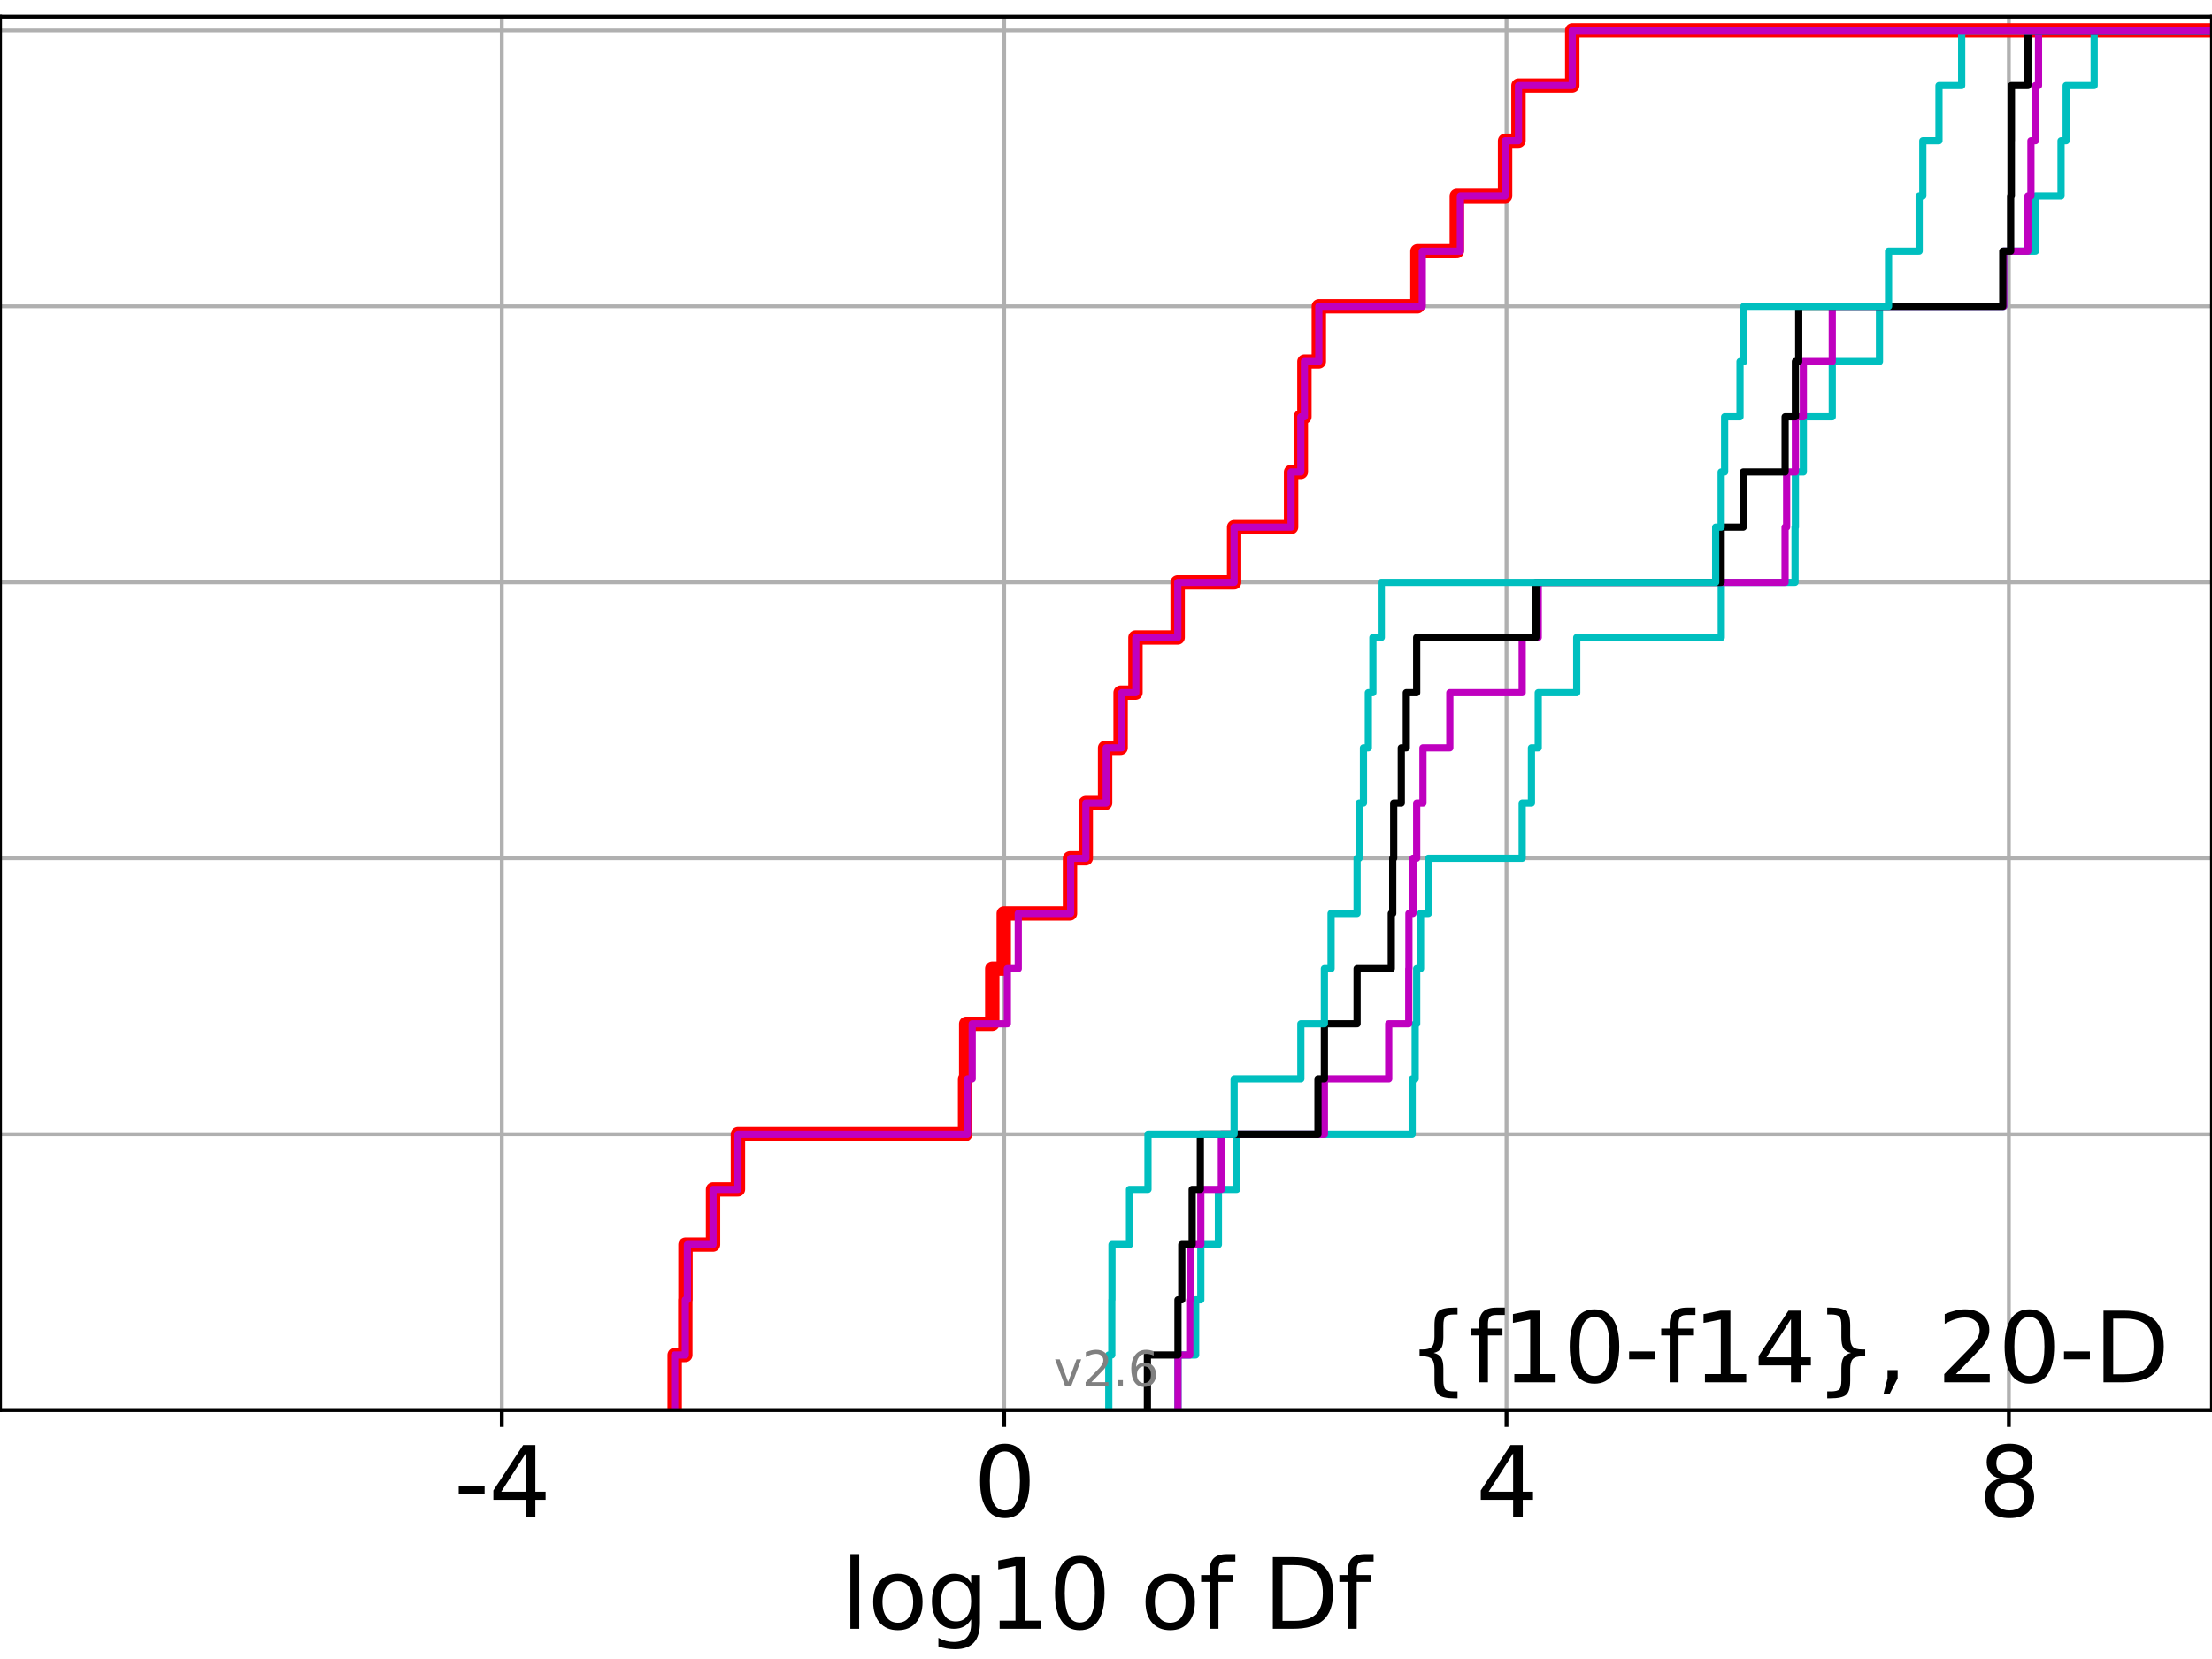 <?xml version="1.0" encoding="utf-8" standalone="no"?>
<!DOCTYPE svg PUBLIC "-//W3C//DTD SVG 1.1//EN"
  "http://www.w3.org/Graphics/SVG/1.1/DTD/svg11.dtd">
<svg xmlns:xlink="http://www.w3.org/1999/xlink" width="460.8pt" height="345.6pt" viewBox="0 0 460.8 345.6" xmlns="http://www.w3.org/2000/svg" version="1.1">
 <defs>
  <style type="text/css">*{stroke-linejoin: round; stroke-linecap: butt}</style>
 </defs>
 <g id="figure_1">
  <g id="patch_1">
   <path d="M 0 345.6 
L 460.8 345.6 
L 460.8 0 
L 0 0 
z
" style="fill: #ffffff"/>
  </g>
  <g id="axes_1">
   <g id="patch_2">
    <path d="M 0 293.76 
L 460.8 293.76 
L 460.8 3.456 
L 0 3.456 
z
" style="fill: #ffffff"/>
   </g>
   <g id="matplotlib.axis_1">
    <g id="xtick_1">
     <g id="line2d_1">
      <path d="M 104.536 293.76 
L 104.536 3.456 
" clip-path="url(#pffc7e679cd)" style="fill: none; stroke: #b0b0b0; stroke-width: 0.8; stroke-linecap: square"/>
     </g>
     <g id="line2d_2">
      <defs>
       <path id="m96d35c6bd0" d="M 0 0 
L 0 3.5 
" style="stroke: #000000; stroke-width: 0.8"/>
      </defs>
      <g>
       <use xlink:href="#m96d35c6bd0" x="104.536" y="293.76" style="stroke: #000000; stroke-width: 0.8"/>
      </g>
     </g>
     <g id="text_1">
      <!-- -4 -->
      <g transform="translate(94.565 315.957)scale(0.2 -0.2)">
       <defs>
        <path id="DejaVuSans-2d" d="M 313 2009 
L 1997 2009 
L 1997 1497 
L 313 1497 
L 313 2009 
z
" transform="scale(0.016)"/>
        <path id="DejaVuSans-34" d="M 2419 4116 
L 825 1625 
L 2419 1625 
L 2419 4116 
z
M 2253 4666 
L 3047 4666 
L 3047 1625 
L 3713 1625 
L 3713 1100 
L 3047 1100 
L 3047 0 
L 2419 0 
L 2419 1100 
L 313 1100 
L 313 1709 
L 2253 4666 
z
" transform="scale(0.016)"/>
       </defs>
       <use xlink:href="#DejaVuSans-2d"/>
       <use xlink:href="#DejaVuSans-34" x="36.084"/>
      </g>
     </g>
    </g>
    <g id="xtick_2">
     <g id="line2d_3">
      <path d="M 209.185 293.76 
L 209.185 3.456 
" clip-path="url(#pffc7e679cd)" style="fill: none; stroke: #b0b0b0; stroke-width: 0.8; stroke-linecap: square"/>
     </g>
     <g id="line2d_4">
      <g>
       <use xlink:href="#m96d35c6bd0" x="209.185" y="293.76" style="stroke: #000000; stroke-width: 0.8"/>
      </g>
     </g>
     <g id="text_2">
      <!-- 0 -->
      <g transform="translate(202.822 315.957)scale(0.2 -0.2)">
       <defs>
        <path id="DejaVuSans-30" d="M 2034 4250 
Q 1547 4250 1301 3770 
Q 1056 3291 1056 2328 
Q 1056 1369 1301 889 
Q 1547 409 2034 409 
Q 2525 409 2770 889 
Q 3016 1369 3016 2328 
Q 3016 3291 2770 3770 
Q 2525 4250 2034 4250 
z
M 2034 4750 
Q 2819 4750 3233 4129 
Q 3647 3509 3647 2328 
Q 3647 1150 3233 529 
Q 2819 -91 2034 -91 
Q 1250 -91 836 529 
Q 422 1150 422 2328 
Q 422 3509 836 4129 
Q 1250 4750 2034 4750 
z
" transform="scale(0.016)"/>
       </defs>
       <use xlink:href="#DejaVuSans-30"/>
      </g>
     </g>
    </g>
    <g id="xtick_3">
     <g id="line2d_5">
      <path d="M 313.833 293.76 
L 313.833 3.456 
" clip-path="url(#pffc7e679cd)" style="fill: none; stroke: #b0b0b0; stroke-width: 0.8; stroke-linecap: square"/>
     </g>
     <g id="line2d_6">
      <g>
       <use xlink:href="#m96d35c6bd0" x="313.833" y="293.76" style="stroke: #000000; stroke-width: 0.8"/>
      </g>
     </g>
     <g id="text_3">
      <!-- 4 -->
      <g transform="translate(307.471 315.957)scale(0.2 -0.2)">
       <use xlink:href="#DejaVuSans-34"/>
      </g>
     </g>
    </g>
    <g id="xtick_4">
     <g id="line2d_7">
      <path d="M 418.482 293.76 
L 418.482 3.456 
" clip-path="url(#pffc7e679cd)" style="fill: none; stroke: #b0b0b0; stroke-width: 0.8; stroke-linecap: square"/>
     </g>
     <g id="line2d_8">
      <g>
       <use xlink:href="#m96d35c6bd0" x="418.482" y="293.76" style="stroke: #000000; stroke-width: 0.8"/>
      </g>
     </g>
     <g id="text_4">
      <!-- 8 -->
      <g transform="translate(412.12 315.957)scale(0.2 -0.2)">
       <defs>
        <path id="DejaVuSans-38" d="M 2034 2216 
Q 1584 2216 1326 1975 
Q 1069 1734 1069 1313 
Q 1069 891 1326 650 
Q 1584 409 2034 409 
Q 2484 409 2743 651 
Q 3003 894 3003 1313 
Q 3003 1734 2745 1975 
Q 2488 2216 2034 2216 
z
M 1403 2484 
Q 997 2584 770 2862 
Q 544 3141 544 3541 
Q 544 4100 942 4425 
Q 1341 4750 2034 4750 
Q 2731 4750 3128 4425 
Q 3525 4100 3525 3541 
Q 3525 3141 3298 2862 
Q 3072 2584 2669 2484 
Q 3125 2378 3379 2068 
Q 3634 1759 3634 1313 
Q 3634 634 3220 271 
Q 2806 -91 2034 -91 
Q 1263 -91 848 271 
Q 434 634 434 1313 
Q 434 1759 690 2068 
Q 947 2378 1403 2484 
z
M 1172 3481 
Q 1172 3119 1398 2916 
Q 1625 2713 2034 2713 
Q 2441 2713 2670 2916 
Q 2900 3119 2900 3481 
Q 2900 3844 2670 4047 
Q 2441 4250 2034 4250 
Q 1625 4250 1398 4047 
Q 1172 3844 1172 3481 
z
" transform="scale(0.016)"/>
       </defs>
       <use xlink:href="#DejaVuSans-38"/>
      </g>
     </g>
    </g>
    <g id="text_5">
     <!-- log10 of Df -->
     <g transform="translate(175.214 339.313)scale(0.2 -0.2)">
      <defs>
       <path id="DejaVuSans-6c" d="M 603 4863 
L 1178 4863 
L 1178 0 
L 603 0 
L 603 4863 
z
" transform="scale(0.016)"/>
       <path id="DejaVuSans-6f" d="M 1959 3097 
Q 1497 3097 1228 2736 
Q 959 2375 959 1747 
Q 959 1119 1226 758 
Q 1494 397 1959 397 
Q 2419 397 2687 759 
Q 2956 1122 2956 1747 
Q 2956 2369 2687 2733 
Q 2419 3097 1959 3097 
z
M 1959 3584 
Q 2709 3584 3137 3096 
Q 3566 2609 3566 1747 
Q 3566 888 3137 398 
Q 2709 -91 1959 -91 
Q 1206 -91 779 398 
Q 353 888 353 1747 
Q 353 2609 779 3096 
Q 1206 3584 1959 3584 
z
" transform="scale(0.016)"/>
       <path id="DejaVuSans-67" d="M 2906 1791 
Q 2906 2416 2648 2759 
Q 2391 3103 1925 3103 
Q 1463 3103 1205 2759 
Q 947 2416 947 1791 
Q 947 1169 1205 825 
Q 1463 481 1925 481 
Q 2391 481 2648 825 
Q 2906 1169 2906 1791 
z
M 3481 434 
Q 3481 -459 3084 -895 
Q 2688 -1331 1869 -1331 
Q 1566 -1331 1297 -1286 
Q 1028 -1241 775 -1147 
L 775 -588 
Q 1028 -725 1275 -790 
Q 1522 -856 1778 -856 
Q 2344 -856 2625 -561 
Q 2906 -266 2906 331 
L 2906 616 
Q 2728 306 2450 153 
Q 2172 0 1784 0 
Q 1141 0 747 490 
Q 353 981 353 1791 
Q 353 2603 747 3093 
Q 1141 3584 1784 3584 
Q 2172 3584 2450 3431 
Q 2728 3278 2906 2969 
L 2906 3500 
L 3481 3500 
L 3481 434 
z
" transform="scale(0.016)"/>
       <path id="DejaVuSans-31" d="M 794 531 
L 1825 531 
L 1825 4091 
L 703 3866 
L 703 4441 
L 1819 4666 
L 2450 4666 
L 2450 531 
L 3481 531 
L 3481 0 
L 794 0 
L 794 531 
z
" transform="scale(0.016)"/>
       <path id="DejaVuSans-20" transform="scale(0.016)"/>
       <path id="DejaVuSans-66" d="M 2375 4863 
L 2375 4384 
L 1825 4384 
Q 1516 4384 1395 4259 
Q 1275 4134 1275 3809 
L 1275 3500 
L 2222 3500 
L 2222 3053 
L 1275 3053 
L 1275 0 
L 697 0 
L 697 3053 
L 147 3053 
L 147 3500 
L 697 3500 
L 697 3744 
Q 697 4328 969 4595 
Q 1241 4863 1831 4863 
L 2375 4863 
z
" transform="scale(0.016)"/>
       <path id="DejaVuSans-44" d="M 1259 4147 
L 1259 519 
L 2022 519 
Q 2988 519 3436 956 
Q 3884 1394 3884 2338 
Q 3884 3275 3436 3711 
Q 2988 4147 2022 4147 
L 1259 4147 
z
M 628 4666 
L 1925 4666 
Q 3281 4666 3915 4102 
Q 4550 3538 4550 2338 
Q 4550 1131 3912 565 
Q 3275 0 1925 0 
L 628 0 
L 628 4666 
z
" transform="scale(0.016)"/>
      </defs>
      <use xlink:href="#DejaVuSans-6c"/>
      <use xlink:href="#DejaVuSans-6f" x="27.783"/>
      <use xlink:href="#DejaVuSans-67" x="88.965"/>
      <use xlink:href="#DejaVuSans-31" x="152.441"/>
      <use xlink:href="#DejaVuSans-30" x="216.064"/>
      <use xlink:href="#DejaVuSans-20" x="279.688"/>
      <use xlink:href="#DejaVuSans-6f" x="311.475"/>
      <use xlink:href="#DejaVuSans-66" x="372.656"/>
      <use xlink:href="#DejaVuSans-20" x="407.861"/>
      <use xlink:href="#DejaVuSans-44" x="439.648"/>
      <use xlink:href="#DejaVuSans-66" x="516.65"/>
     </g>
    </g>
   </g>
   <g id="matplotlib.axis_2">
    <g id="ytick_1">
     <g id="line2d_9">
      <path d="M 0 293.76 
L 460.8 293.76 
" clip-path="url(#pffc7e679cd)" style="fill: none; stroke: #b0b0b0; stroke-width: 0.8; stroke-linecap: square"/>
     </g>
     <g id="line2d_10">
      <defs>
       <path id="m9d2ffea578" d="M 0 0 
L -3.5 0 
" style="stroke: #000000; stroke-width: 0.8"/>
      </defs>
      <g>
       <use xlink:href="#m9d2ffea578" x="0" y="293.76" style="stroke: #000000; stroke-width: 0.8"/>
      </g>
     </g>
    </g>
    <g id="ytick_2">
     <g id="line2d_11">
      <path d="M 0 236.274 
L 460.8 236.274 
" clip-path="url(#pffc7e679cd)" style="fill: none; stroke: #b0b0b0; stroke-width: 0.8; stroke-linecap: square"/>
     </g>
     <g id="line2d_12">
      <g>
       <use xlink:href="#m9d2ffea578" x="0" y="236.274" style="stroke: #000000; stroke-width: 0.8"/>
      </g>
     </g>
    </g>
    <g id="ytick_3">
     <g id="line2d_13">
      <path d="M 0 178.788 
L 460.8 178.788 
" clip-path="url(#pffc7e679cd)" style="fill: none; stroke: #b0b0b0; stroke-width: 0.8; stroke-linecap: square"/>
     </g>
     <g id="line2d_14">
      <g>
       <use xlink:href="#m9d2ffea578" x="0" y="178.788" style="stroke: #000000; stroke-width: 0.8"/>
      </g>
     </g>
    </g>
    <g id="ytick_4">
     <g id="line2d_15">
      <path d="M 0 121.302 
L 460.8 121.302 
" clip-path="url(#pffc7e679cd)" style="fill: none; stroke: #b0b0b0; stroke-width: 0.8; stroke-linecap: square"/>
     </g>
     <g id="line2d_16">
      <g>
       <use xlink:href="#m9d2ffea578" x="0" y="121.302" style="stroke: #000000; stroke-width: 0.8"/>
      </g>
     </g>
    </g>
    <g id="ytick_5">
     <g id="line2d_17">
      <path d="M 0 63.816 
L 460.8 63.816 
" clip-path="url(#pffc7e679cd)" style="fill: none; stroke: #b0b0b0; stroke-width: 0.8; stroke-linecap: square"/>
     </g>
     <g id="line2d_18">
      <g>
       <use xlink:href="#m9d2ffea578" x="0" y="63.816" style="stroke: #000000; stroke-width: 0.8"/>
      </g>
     </g>
    </g>
    <g id="ytick_6">
     <g id="line2d_19">
      <path d="M 0 6.33 
L 460.8 6.33 
" clip-path="url(#pffc7e679cd)" style="fill: none; stroke: #b0b0b0; stroke-width: 0.8; stroke-linecap: square"/>
     </g>
     <g id="line2d_20">
      <g>
       <use xlink:href="#m9d2ffea578" x="0" y="6.33" style="stroke: #000000; stroke-width: 0.8"/>
      </g>
     </g>
    </g>
   </g>
   <g id="line2d_21">
    <path d="M 140.555 293.76 
L 140.555 282.263 
L 142.764 282.263 
L 142.764 270.766 
L 142.801 270.766 
L 142.801 259.268 
L 148.541 259.268 
L 148.541 247.771 
L 153.724 247.771 
L 153.724 236.274 
L 201.043 236.274 
L 201.043 224.777 
L 201.28 224.777 
L 201.28 213.28 
L 206.707 213.28 
L 206.707 201.782 
L 209.098 201.782 
L 209.098 190.285 
L 222.899 190.285 
L 222.899 178.788 
L 226.185 178.788 
L 226.185 167.291 
L 230.215 167.291 
L 230.215 155.794 
L 233.444 155.794 
L 233.444 144.297 
L 236.539 144.297 
L 236.539 132.799 
L 245.326 132.799 
L 245.326 121.302 
L 257.091 121.302 
L 257.091 109.805 
L 268.956 109.805 
L 268.956 98.308 
L 270.988 98.308 
L 270.988 86.811 
L 271.733 86.811 
L 271.733 75.313 
L 274.735 75.313 
L 274.735 63.816 
L 295.281 63.816 
L 295.281 52.319 
L 303.479 52.319 
L 303.479 40.822 
L 313.54 40.822 
L 313.54 29.325 
L 316.327 29.325 
L 316.327 17.827 
L 327.53 17.827 
L 327.53 6.33 
L 327.53 6.33 
L 327.53 6.33 
L 460.8 6.33 
" clip-path="url(#pffc7e679cd)" style="fill: none; stroke: #ff0000; stroke-width: 3; stroke-linecap: square"/>
   </g>
   <g id="line2d_22">
    <path d="M 245.392 293.76 
L 245.392 282.263 
L 249.08 282.263 
L 249.08 270.766 
L 250.152 270.766 
L 250.152 259.268 
L 253.815 259.268 
L 253.815 247.771 
L 257.642 247.771 
L 257.642 236.274 
L 294.184 236.274 
L 294.184 224.777 
L 294.807 224.777 
L 294.807 213.28 
L 295.12 213.28 
L 295.12 201.782 
L 295.927 201.782 
L 295.927 190.285 
L 297.569 190.285 
L 297.569 178.788 
L 317.099 178.788 
L 317.099 167.291 
L 319.027 167.291 
L 319.027 155.794 
L 320.443 155.794 
L 320.443 144.297 
L 328.463 144.297 
L 328.463 132.799 
L 358.57 132.799 
L 358.57 121.302 
L 373.943 121.302 
L 373.943 109.805 
L 374.015 109.805 
L 374.015 98.308 
L 375.671 98.308 
L 375.671 86.811 
L 381.694 86.811 
L 381.694 75.313 
L 391.528 75.313 
L 391.528 63.816 
L 417.414 63.816 
L 417.414 52.319 
L 424.028 52.319 
L 424.028 40.822 
L 429.353 40.822 
L 429.353 29.325 
L 430.418 29.325 
L 430.418 17.827 
L 436.252 17.827 
L 436.252 6.33 
L 436.252 6.33 
L 436.252 6.33 
L 460.8 6.33 
" clip-path="url(#pffc7e679cd)" style="fill: none; stroke: #00bfbf; stroke-width: 1.5; stroke-linecap: square"/>
   </g>
   <g id="line2d_23">
    <path d="M 245.392 293.76 
L 245.392 282.263 
L 247.853 282.263 
L 247.853 270.766 
L 248.071 270.766 
L 248.071 259.268 
L 250.152 259.268 
L 250.152 247.771 
L 254.434 247.771 
L 254.434 236.274 
L 275.893 236.274 
L 275.893 224.777 
L 289.297 224.777 
L 289.297 213.28 
L 293.466 213.28 
L 293.466 201.782 
L 293.501 201.782 
L 293.501 190.285 
L 294.347 190.285 
L 294.347 178.788 
L 295.12 178.788 
L 295.12 167.291 
L 296.426 167.291 
L 296.426 155.794 
L 302.025 155.794 
L 302.025 144.297 
L 317.099 144.297 
L 317.099 132.799 
L 320.443 132.799 
L 320.443 121.302 
L 371.865 121.302 
L 371.865 109.805 
L 372.19 109.805 
L 372.19 98.308 
L 374.015 98.308 
L 374.015 86.811 
L 375.671 86.811 
L 375.671 75.313 
L 381.694 75.313 
L 381.694 63.816 
L 417.414 63.816 
L 417.414 52.319 
L 422.447 52.319 
L 422.447 40.822 
L 423.08 40.822 
L 423.08 29.325 
L 424.028 29.325 
L 424.028 17.827 
L 424.662 17.827 
L 424.662 6.33 
L 424.662 6.33 
L 424.662 6.33 
L 460.8 6.33 
" clip-path="url(#pffc7e679cd)" style="fill: none; stroke: #bf00bf; stroke-width: 1.5; stroke-linecap: square"/>
   </g>
   <g id="line2d_24">
    <path d="M 239.025 293.76 
L 239.025 282.263 
L 245.392 282.263 
L 245.392 270.766 
L 246.191 270.766 
L 246.191 259.268 
L 248.351 259.268 
L 248.351 247.771 
L 250.056 247.771 
L 250.056 236.274 
L 274.558 236.274 
L 274.558 224.777 
L 275.893 224.777 
L 275.893 213.28 
L 282.708 213.28 
L 282.708 201.782 
L 289.83 201.782 
L 289.83 190.285 
L 290.132 190.285 
L 290.132 178.788 
L 290.333 178.788 
L 290.333 167.291 
L 291.914 167.291 
L 291.914 155.794 
L 292.955 155.794 
L 292.955 144.297 
L 295.12 144.297 
L 295.12 132.799 
L 319.964 132.799 
L 319.964 121.302 
L 358.548 121.302 
L 358.548 109.805 
L 363.15 109.805 
L 363.15 98.308 
L 371.873 98.308 
L 371.873 86.811 
L 374.015 86.811 
L 374.015 75.313 
L 374.705 75.313 
L 374.705 63.816 
L 417.214 63.816 
L 417.214 52.319 
L 418.86 52.319 
L 418.86 40.822 
L 419.005 40.822 
L 419.005 29.325 
L 419.02 29.325 
L 419.02 17.827 
L 422.447 17.827 
L 422.447 6.33 
L 422.447 6.33 
L 422.447 6.33 
L 460.8 6.33 
" clip-path="url(#pffc7e679cd)" style="fill: none; stroke: #000000; stroke-width: 1.5; stroke-linecap: square"/>
   </g>
   <g id="line2d_25">
    <path d="M 230.98 293.76 
L 230.98 282.263 
L 231.611 282.263 
L 231.611 270.766 
L 231.644 270.766 
L 231.644 259.268 
L 235.296 259.268 
L 235.296 247.771 
L 239.146 247.771 
L 239.146 236.274 
L 257.091 236.274 
L 257.091 224.777 
L 270.988 224.777 
L 270.988 213.28 
L 275.893 213.28 
L 275.893 201.782 
L 277.286 201.782 
L 277.286 190.285 
L 282.708 190.285 
L 282.708 178.788 
L 283.128 178.788 
L 283.128 167.291 
L 284.035 167.291 
L 284.035 155.794 
L 285.049 155.794 
L 285.049 144.297 
L 285.999 144.297 
L 285.999 132.799 
L 287.752 132.799 
L 287.752 121.302 
L 357.408 121.302 
L 357.408 109.805 
L 358.548 109.805 
L 358.548 98.308 
L 359.27 98.308 
L 359.27 86.811 
L 362.476 86.811 
L 362.476 75.313 
L 363.272 75.313 
L 363.272 63.816 
L 393.422 63.816 
L 393.422 52.319 
L 399.799 52.319 
L 399.799 40.822 
L 400.559 40.822 
L 400.559 29.325 
L 403.927 29.325 
L 403.927 17.827 
L 408.654 17.827 
L 408.654 6.33 
L 408.654 6.33 
L 408.654 6.33 
L 460.8 6.33 
" clip-path="url(#pffc7e679cd)" style="fill: none; stroke: #00bfbf; stroke-width: 1.5; stroke-linecap: square"/>
   </g>
   <g id="line2d_26">
    <path d="M 140.555 293.76 
L 140.555 282.263 
L 142.764 282.263 
L 142.764 270.766 
L 143.197 270.766 
L 143.197 259.268 
L 148.541 259.268 
L 148.541 247.771 
L 153.724 247.771 
L 153.724 236.274 
L 201.532 236.274 
L 201.532 224.777 
L 202.525 224.777 
L 202.525 213.28 
L 209.85 213.28 
L 209.85 201.782 
L 212.123 201.782 
L 212.123 190.285 
L 223.04 190.285 
L 223.04 178.788 
L 226.203 178.788 
L 226.203 167.291 
L 230.446 167.291 
L 230.446 155.794 
L 233.671 155.794 
L 233.671 144.297 
L 236.611 144.297 
L 236.611 132.799 
L 245.359 132.799 
L 245.359 121.302 
L 257.091 121.302 
L 257.091 109.805 
L 268.956 109.805 
L 268.956 98.308 
L 270.988 98.308 
L 270.988 86.811 
L 271.733 86.811 
L 271.733 75.313 
L 274.735 75.313 
L 274.735 63.816 
L 296.286 63.816 
L 296.286 52.319 
L 304.221 52.319 
L 304.221 40.822 
L 313.54 40.822 
L 313.54 29.325 
L 316.327 29.325 
L 316.327 17.827 
L 327.53 17.827 
L 327.53 6.33 
L 327.53 6.33 
L 327.53 6.33 
L 460.8 6.33 
" clip-path="url(#pffc7e679cd)" style="fill: none; stroke: #bf00bf; stroke-width: 1.5; stroke-linecap: square"/>
   </g>
   <g id="patch_3">
    <path d="M 0 293.76 
L 0 3.456 
" style="fill: none; stroke: #000000; stroke-width: 0.8; stroke-linejoin: miter; stroke-linecap: square"/>
   </g>
   <g id="patch_4">
    <path d="M 460.8 293.76 
L 460.8 3.456 
" style="fill: none; stroke: #000000; stroke-width: 0.8; stroke-linejoin: miter; stroke-linecap: square"/>
   </g>
   <g id="patch_5">
    <path d="M 0 293.76 
L 460.8 293.76 
" style="fill: none; stroke: #000000; stroke-width: 0.8; stroke-linejoin: miter; stroke-linecap: square"/>
   </g>
   <g id="patch_6">
    <path d="M 0 3.456 
L 460.8 3.456 
" style="fill: none; stroke: #000000; stroke-width: 0.8; stroke-linejoin: miter; stroke-linecap: square"/>
   </g>
   <g id="text_6">
    <!-- {f10-f14}, 20-D -->
    <g transform="translate(293.159 287.954)scale(0.2 -0.2)">
     <defs>
      <path id="DejaVuSans-7b" d="M 3272 -594 
L 3272 -1044 
L 3078 -1044 
Q 2300 -1044 2036 -812 
Q 1772 -581 1772 109 
L 1772 856 
Q 1772 1328 1603 1509 
Q 1434 1691 991 1691 
L 800 1691 
L 800 2138 
L 991 2138 
Q 1438 2138 1605 2317 
Q 1772 2497 1772 2963 
L 1772 3713 
Q 1772 4403 2036 4633 
Q 2300 4863 3078 4863 
L 3272 4863 
L 3272 4416 
L 3059 4416 
Q 2619 4416 2484 4278 
Q 2350 4141 2350 3700 
L 2350 2925 
Q 2350 2434 2208 2212 
Q 2066 1991 1722 1913 
Q 2069 1828 2209 1606 
Q 2350 1384 2350 897 
L 2350 122 
Q 2350 -319 2484 -456 
Q 2619 -594 3059 -594 
L 3272 -594 
z
" transform="scale(0.016)"/>
      <path id="DejaVuSans-7d" d="M 800 -594 
L 1019 -594 
Q 1456 -594 1589 -459 
Q 1722 -325 1722 122 
L 1722 897 
Q 1722 1384 1862 1606 
Q 2003 1828 2350 1913 
Q 2003 1991 1862 2212 
Q 1722 2434 1722 2925 
L 1722 3700 
Q 1722 4144 1589 4280 
Q 1456 4416 1019 4416 
L 800 4416 
L 800 4863 
L 997 4863 
Q 1775 4863 2036 4633 
Q 2297 4403 2297 3713 
L 2297 2963 
Q 2297 2497 2465 2317 
Q 2634 2138 3078 2138 
L 3272 2138 
L 3272 1691 
L 3078 1691 
Q 2634 1691 2465 1509 
Q 2297 1328 2297 856 
L 2297 109 
Q 2297 -581 2036 -812 
Q 1775 -1044 997 -1044 
L 800 -1044 
L 800 -594 
z
" transform="scale(0.016)"/>
      <path id="DejaVuSans-2c" d="M 750 794 
L 1409 794 
L 1409 256 
L 897 -744 
L 494 -744 
L 750 256 
L 750 794 
z
" transform="scale(0.016)"/>
      <path id="DejaVuSans-32" d="M 1228 531 
L 3431 531 
L 3431 0 
L 469 0 
L 469 531 
Q 828 903 1448 1529 
Q 2069 2156 2228 2338 
Q 2531 2678 2651 2914 
Q 2772 3150 2772 3378 
Q 2772 3750 2511 3984 
Q 2250 4219 1831 4219 
Q 1534 4219 1204 4116 
Q 875 4013 500 3803 
L 500 4441 
Q 881 4594 1212 4672 
Q 1544 4750 1819 4750 
Q 2544 4750 2975 4387 
Q 3406 4025 3406 3419 
Q 3406 3131 3298 2873 
Q 3191 2616 2906 2266 
Q 2828 2175 2409 1742 
Q 1991 1309 1228 531 
z
" transform="scale(0.016)"/>
     </defs>
     <use xlink:href="#DejaVuSans-7b"/>
     <use xlink:href="#DejaVuSans-66" x="63.623"/>
     <use xlink:href="#DejaVuSans-31" x="98.828"/>
     <use xlink:href="#DejaVuSans-30" x="162.451"/>
     <use xlink:href="#DejaVuSans-2d" x="226.074"/>
     <use xlink:href="#DejaVuSans-66" x="262.158"/>
     <use xlink:href="#DejaVuSans-31" x="297.363"/>
     <use xlink:href="#DejaVuSans-34" x="360.986"/>
     <use xlink:href="#DejaVuSans-7d" x="424.609"/>
     <use xlink:href="#DejaVuSans-2c" x="488.232"/>
     <use xlink:href="#DejaVuSans-20" x="520.02"/>
     <use xlink:href="#DejaVuSans-32" x="551.807"/>
     <use xlink:href="#DejaVuSans-30" x="615.43"/>
     <use xlink:href="#DejaVuSans-2d" x="679.053"/>
     <use xlink:href="#DejaVuSans-44" x="715.137"/>
    </g>
   </g>
   <g id="text_7">
    <!-- v2.6 -->
    <g style="fill: #808080" transform="translate(219.489 288.777)scale(0.1 -0.1)">
     <defs>
      <path id="DejaVuSans-76" d="M 191 3500 
L 800 3500 
L 1894 563 
L 2988 3500 
L 3597 3500 
L 2284 0 
L 1503 0 
L 191 3500 
z
" transform="scale(0.016)"/>
      <path id="DejaVuSans-2e" d="M 684 794 
L 1344 794 
L 1344 0 
L 684 0 
L 684 794 
z
" transform="scale(0.016)"/>
      <path id="DejaVuSans-36" d="M 2113 2584 
Q 1688 2584 1439 2293 
Q 1191 2003 1191 1497 
Q 1191 994 1439 701 
Q 1688 409 2113 409 
Q 2538 409 2786 701 
Q 3034 994 3034 1497 
Q 3034 2003 2786 2293 
Q 2538 2584 2113 2584 
z
M 3366 4563 
L 3366 3988 
Q 3128 4100 2886 4159 
Q 2644 4219 2406 4219 
Q 1781 4219 1451 3797 
Q 1122 3375 1075 2522 
Q 1259 2794 1537 2939 
Q 1816 3084 2150 3084 
Q 2853 3084 3261 2657 
Q 3669 2231 3669 1497 
Q 3669 778 3244 343 
Q 2819 -91 2113 -91 
Q 1303 -91 875 529 
Q 447 1150 447 2328 
Q 447 3434 972 4092 
Q 1497 4750 2381 4750 
Q 2619 4750 2861 4703 
Q 3103 4656 3366 4563 
z
" transform="scale(0.016)"/>
     </defs>
     <use xlink:href="#DejaVuSans-76"/>
     <use xlink:href="#DejaVuSans-32" x="59.18"/>
     <use xlink:href="#DejaVuSans-2e" x="122.803"/>
     <use xlink:href="#DejaVuSans-36" x="154.59"/>
    </g>
   </g>
  </g>
 </g>
 <defs>
  <clipPath id="pffc7e679cd">
   <rect x="0" y="3.456" width="460.8" height="290.304"/>
  </clipPath>
 </defs>
</svg>
